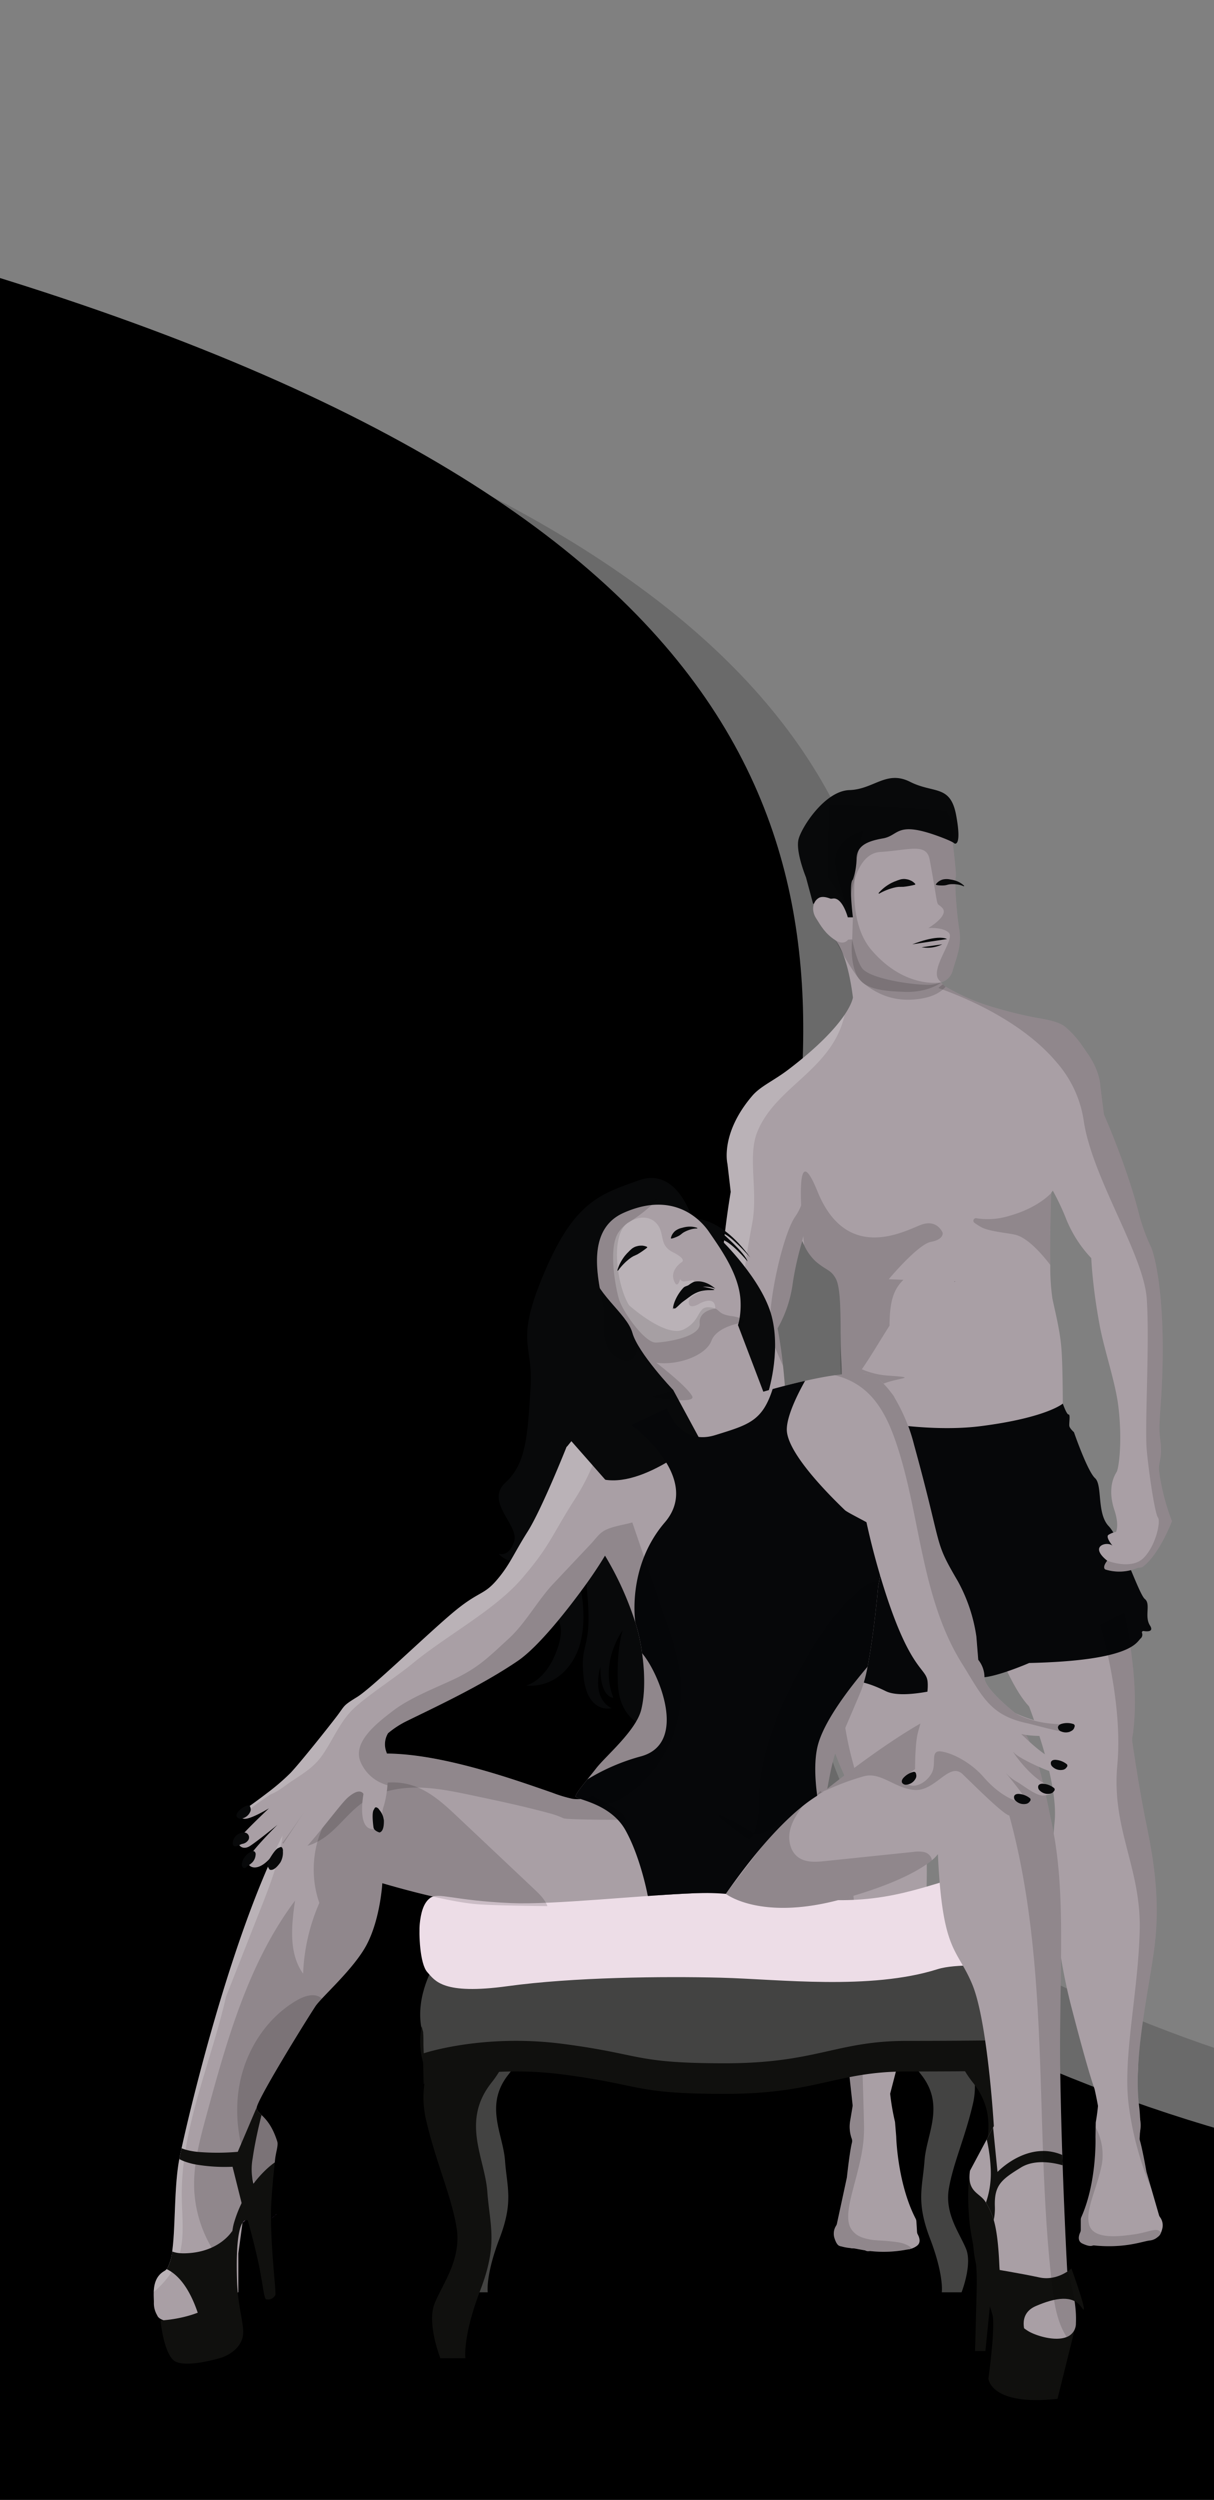 <svg xmlns="http://www.w3.org/2000/svg" xmlns:xlink="http://www.w3.org/1999/xlink" width="375" height="772" viewBox="0 0 375 772">
  <rect x="0" y="0" width="375" height="772" fill="#808080" stroke="none"/>
  <defs>
    <clipPath id="clip-path">
      <rect id="Rectangle_1554" data-name="Rectangle 1554" width="375" height="772" transform="translate(0 600)" fill="#fff" stroke="#707070" stroke-width="1"/>
    </clipPath>
  </defs>
  <g id="Group_618" data-name="Group 618" transform="translate(0 -1165)">
    <g id="Mask_Group_9" data-name="Mask Group 9" transform="translate(0 565)" clip-path="url(#clip-path)">
      <path id="Path_411" data-name="Path 411" d="M-306-2974.511s244.123-102.893,766.919,34.3,89.658,403,325.8,514.465,430.612-32.583,503.854-161.2-30.307-332.688,39.147-378.989,118.7-109.752,281.6-101.178,0,864.3,0,864.3H-306Z" transform="translate(-459 3638.97)" fill="#6a6a6a"/>
      <path id="Path_412" data-name="Path 412" d="M-306-2966.081s271.071-112.182,851.576,37.395,99.555,439.38,361.764,560.909,478.146-35.523,559.472-175.752-33.652-362.722,43.468-413.2,131.806-119.661,312.688-110.313,0,942.329,0,942.329H-306Z" transform="translate(-601 3598.87)"/>
    </g>
    <g id="Group_528" data-name="Group 528" transform="translate(-84.924 1517.832)">
      <g id="mn" transform="translate(306.122 -112.586)">
        <path id="Path_472" data-name="Path 472" d="M740.86,556.22c.014.014.028.037.046.06v.023C740.888,556.266,740.869,556.238,740.86,556.22Z" transform="translate(-634.159 -247.981)" fill="#a99fa5"/>
        <path id="Path_473" data-name="Path 473" d="M761.556,415.993c-1.24,7.466-2.9,12.31-4.752,15.306-6.775,10.927-16.14-2.839-16.993-4.079l-.922-103.7-.06-6.692s1.161,2.461,2.964,6.7c.7,1.631,1.489,3.526,2.346,5.65,4.6,11.361,11.1,29.183,14.988,47.452C762.049,390.34,763.5,404.31,761.556,415.993Z" transform="translate(-633.064 -118.921)" fill="#a99fa5"/>
        <path id="Path_474" data-name="Path 474" d="M739.43,487.979c-1.8,13.8-6.591,33.907-4.715,48.987.17,1.36.263,2.705.3,4.023s.023,2.581-.037,3.834c-.032.793-.078,1.572-.143,2.341-.1,1.3-.235,2.553-.378,3.779-1,8.7-2.507,15.605,2.825,19.32,2.47,1.724,2.157,2.917.484,3.632a0,0,0,0,1,0,0,12.6,12.6,0,0,1-3.857.76c-.184.014-.373.023-.567.032-4.48.2-10.13-.728-11.222-2.618-2.212-3.825.318-8.646,1.263-19.463.4-4.586-.544-11.176-1.373-15.758-.567-3.111-1.078-5.291-1.078-5.291s-1.641-4.037-7.116-25.169-6.6-42.926-5.2-57.366-10.494-42.1-10.494-42.1l-8.208-24.865L685,339.751l23.911-8.411.959,0,2.9,0,1.212,0L715.119,337l10.038,50.047,7.379,36.769s2.079,14.739,4.489,26.362S741.232,474.171,739.43,487.979Z" transform="translate(-604.043 -126.744)" fill="#a99fa5"/>
        <path id="Path_475" data-name="Path 475" d="M609.688,424.206s-9.135,20.776-20.011,5.36a39.726,39.726,0,0,1-3.36-5.876c-.894-1.867-1.793-4-2.692-6.434-3.033-8.194-4.448-18.168-4.816-28.69C577.546,352.912,588.22,311,588.22,311l2.35,12.4Z" transform="translate(-546.738 -115.778)" fill="#a99fa5"/>
        <path id="Path_476" data-name="Path 476" d="M701.189,459.073s-8,5.34-23.444-46.89" transform="translate(-600.132 -170.328)" fill="#a99fa5"/>
        <path id="Path_477" data-name="Path 477" d="M619.42,406.47s-6.213,32.031-4.825,46.461.41,36.239-4.678,57.4c-2.4,9.983-4.517,18.255-6.079,24.205-1.747,6.66-2.807,10.411-2.807,10.411s-.668,1.419,0,9.112c.935,10.808,4.171,12.545,2.1,16.384a3.191,3.191,0,0,1-.986,1.032c-2.254,1.6-7.162,2.373-10,1.908a5.025,5.025,0,0,1-1.244-.346c-1.115-.5-1.337-1.4.143-2.784a10.124,10.124,0,0,1,.885-.733c4.766-3.549,3.8-8.494,2.908-15.5a56.943,56.943,0,0,1-.392-14.227c1.111-9.789-2.185-21.159-5.116-31.709a119.673,119.673,0,0,1-3.692-16.034c-1.756-13.794-.106-26.178,2.12-37.811a126.215,126.215,0,0,0,1.9-18.14c.147-3.871.1-6.434.1-6.434l.332-7.54.9-20.265,2.922-66.049.037-.811,4.724-.982,23.45,3.742,1.42,42.641Z" transform="translate(-550.077 -128.188)" fill="#a99fa5"/>
        <path id="Path_478" data-name="Path 478" d="M627.53,33.223l-3.268,4.6L613.353,53.179l-.5.71s-.009.226-.023.641c-.083,2.668-.378,13.14-.258,21.606a69.141,69.141,0,0,0,.659,10.4c1.272,5.918,2.47,10.522,2.844,16.287s.373,17.707.373,17.707-15.126,13.481-43.134,12.13c-2.936-.138-5.54-.373-7.844-.682-19.656-2.6-17.633-10.434-17.633-10.434s.332-6.144.341-11.066c0-2.53-.124-4.309-.23-6.563-.051-1.208-.1-2.549-.111-4.222-.009-1.065-.014-2.125-.018-3.171-.042-7.213-.143-13.8-1.553-16.255-1.576-2.761-2.636-2.258-6.107-5.176a16.08,16.08,0,0,1-3.6-5.014l-.009-.028c-.387-.793-.59-1.332-.59-1.332l0,.023a94.785,94.785,0,0,0-2.917,12.78,38.347,38.347,0,0,1-4.719,14.223s.922,4.411,1.705,11.6v0c.295,2.747.571,5.895.77,9.36.429,7.623-.521,18.053.369,25.385,1.313,10.817,4.466,18.767,5.392,19.652,2.586,2.475,3.876,6.406,3.484,11.292s1.12,6.623,1.12,6.623a6.524,6.524,0,0,1,2.53.341c1.042.442-.382,3.4-.442,3.53,1.009-1.341,3.922-1.452,4.318.12s-1.627,3.987-1.627,3.987c2.244,1.8,1.175,2.526,1.175,2.526a14.461,14.461,0,0,1-9.545,1.913c-.677-.129-1.221.3-1.913,0-5.95-2.586-12.052-11.494-12.052-11.494a68.047,68.047,0,0,0,.147-15.725,8.98,8.98,0,0,0-.719-2.581,20.432,20.432,0,0,1-1.355-3.447c-1.185-4.724.106-3.484-2.867-12.545-9.678-29.459-10.033-46.572-9.135-50.019a57.692,57.692,0,0,0,1.046-9.881c0-15.052,3.143-32.8,3.143-32.8l-1.009-8.646s-2.36-9.287,7.637-21c2.572-3.014,6.558-4.623,11.121-8.088,9.877-7.512,14.886-13.2,17.417-16.951,2.387-3.549,2.576-5.365,2.576-5.365q-.138-1.092-.29-2.1c-1.867-12.467-5.1-15.569-5.1-15.569l-6.457-13.084,17.689-4.268,21.353,30.413.6.548.627.576s.083.055.244.157a65.263,65.263,0,0,0,15.67,6.623A125.755,125.755,0,0,0,608.62-.14c3.858.622,7,1.387,8.669,2.83a29.657,29.657,0,0,1,5.793,6.72C630.138,20.623,627.53,33.223,627.53,33.223Z" transform="translate(-509.343 74.257)" fill="#a99fa5"/>
        <path id="Path_479" data-name="Path 479" d="M747.413,224.288" transform="translate(-637.692 -69.03)" fill="#a99fa5"/>
        <path id="Path_480" data-name="Path 480" d="M614.93-48.626a5.13,5.13,0,0,1-3.469,3.7,14.665,14.665,0,0,1-3.046.719c-3.06.454-19.023-1.424-21.565-5.167s-3.841-13.7-3.841-13.7L572.226-71c-.278-1.015-3.082-11.8-2.579-18.088.615-7.74,8.888-10.266,18.051-13.278,5.57-1.831,11.534-2.927,16.587.188,4.776,2.943,7.261,1.61,8.807,4.347,2.767,4.919,1.684,8.743,1.684,8.743s1.424,10.877,1.051,11.775.225,10.711,1.11,16.026S615.753-51.771,614.93-48.626Z" transform="translate(-541.822 108.031)" fill="#a99fa5"/>
        <path id="Path_481" data-name="Path 481" d="M640.875-3.487s7.638-3.145,10.727-1.628" transform="translate(-580.255 54.869)" fill="#08090a"/>
        <path id="Path_482" data-name="Path 482" d="M647.09-.2a10.212,10.212,0,0,0,6.374-.9" transform="translate(-583.606 52.481)" fill="#08090a"/>
        <path id="Path_483" data-name="Path 483" d="M549.024,46.14a17.528,17.528,0,0,1-.419,1.738c-4.544,15.661-20.965,20.707-26.519,34.382-3.106,7.66.3,18.223-1.6,28.344-4.162,22.233-7.227,45.636,2.959,94.393a7.654,7.654,0,0,1-.419,4.526,20.431,20.431,0,0,1-1.355-3.447c-1.185-4.724.106-3.484-2.867-12.545-9.678-29.459-10.033-46.572-9.135-50.019a57.692,57.692,0,0,0,1.046-9.881c0-15.052,3.143-32.8,3.143-32.8l-1.009-8.646s-2.36-9.287,7.637-21c2.572-3.014,6.558-4.623,11.121-8.088C541.484,55.579,546.493,49.892,549.024,46.14Z" transform="translate(-509.343 27.014)" fill="#fff" opacity="0.2"/>
        <path id="Path_484" data-name="Path 484" d="M668.761,224.853l.383.014S669.262,224.777,668.761,224.853Z" transform="translate(-595.289 -69.318)" fill="#040405"/>
        <path id="Path_485" data-name="Path 485" d="M591.988,167.629c-5.095,1.945-22.913,11.829-31.9-10.333-4.709-11.609-5.432-4.812-5.05,4.295a15.982,15.982,0,0,1-1.842,3.491c-4.192,5.989-9.731,31.9-7.188,38.117,1.307,3.194,2.5,5.809,3.428,8.006-.782-7.2-1.7-11.6-1.7-11.6a38.342,38.342,0,0,0,4.718-14.224,95.537,95.537,0,0,1,2.915-12.782l0-.023c.117-.512.22-1.015.324-1.509.09,1,.18,1.95.27,2.844l.009.027a16.115,16.115,0,0,0,3.6,5.014c3.469,2.916,4.529,2.417,6.106,5.176,1.411,2.457,1.514,9.044,1.555,16.255.1-.09-.47,11.062.346,15.59-.064,4.548-.328,9.431-.328,9.431s-2.022,7.831,17.634,10.437c-2.39-3.9-6.142-10.347-7.692-14.7-2.359-6.627,19.207-5.953,4.83-6.964a24.459,24.459,0,0,1-8.229-1.971c2.79-4.011,5.906-9.348,8.559-13.478-.015-.3-.023-.6-.013-.9.106-3.171.307-6.568,1.624-9.5a12.317,12.317,0,0,1,2.672-3.748L582.1,184.4s8.986-10.782,13.029-11.533c4.02-.742,3.63-2.788,3.63-2.788S597.078,165.679,591.988,167.629Z" transform="translate(-528.764 -29.6)" fill="#040405" opacity="0.15"/>
        <path id="Path_486" data-name="Path 486" d="M623.386,10.206c-1.6,1.847-4.248,3.331-8.746,3.855-5.712.666-11.275-.454-17.012-5.212-3.13-2.932-8.3-12.984-8.3-12.984l5.176-.252c.638,3.069,1.636,6.8,2.988,8.788C600.037,8.144,616,10.022,619.06,9.569a15.913,15.913,0,0,0,2.853-.642l1.226,1.128S623.225,10.108,623.386,10.206Z" transform="translate(-552.466 54.253)" fill="#040405" opacity="0.15"/>
        <path id="Path_487" data-name="Path 487" d="M705.539,187.88c-2.637-3.437-6.883-8.262-10.6-9.268-2.287-.62-8.289-1-10.823-2.458a20.861,20.861,0,0,1-2-1.28.79.79,0,0,1,.6-1.419,22.35,22.35,0,0,0,10.257-.764c8.819-2.471,12.746-6.91,12.746-6.91l.072.494C705.714,168.943,705.418,179.411,705.539,187.88Z" transform="translate(-602.311 -37.487)" fill="#040405" opacity="0.15"/>
        <path id="Path_488" data-name="Path 488" d="M581.183-81.193c-1.348.818,0,11.65,0,11.65h-1.572s-1.572-5.921-4.38-5.825a20.642,20.642,0,0,0-6.328,1.683L566.69-81.9s-3.291-7.991-2.28-11.81,8.181-14.9,15.706-15.126,11.4-6.256,18.738-2.55,12.46.762,14.227,10.326c1.847,9.994-.524,8.715-.524,8.715s-.207-.467-4.351-2.022c-13.77-5.167-12.6-.449-17.732.449s-8.056,2.359-8.168,6.29A20.271,20.271,0,0,1,581.183-81.193Z" transform="translate(-538.927 112.586)" fill="#08090a"/>
        <path id="Path_489" data-name="Path 489" d="M582-31.165s-3.875-2.527-5.84-1.4-2.359,3.931-.9,6.234,2.808,4.83,6.009,6.851,4.324-.842,4.324-.842" transform="translate(-544.407 69.602)" fill="#a99fa5"/>
        <path id="Path_490" data-name="Path 490" d="M623.06-43.354a5.13,5.13,0,0,1-3.469,3.7,3.186,3.186,0,0,1-1.218-1.379c-1.55-3.769,5.284-11.941,3.513-13.851s-6.391-1.5-6.391-1.5,6.589-3.894,4.316-6.252-.77,1.984-3.876-14.864c-.979-5.312-6.28-2.957-15.266-2.4s-9.531,17.934-9.531,17.934-6.007-9.547-6.344-9.8.112-22.207,0-22.544c-.081-.238,22.58.427,36.427,1.756,2.767,4.919,1.685,8.743,1.685,8.743s1.424,10.877,1.051,11.775.225,10.711,1.11,16.026S623.883-46.5,623.06-43.354Z" transform="translate(-549.952 102.759)" fill="#040405" opacity="0.15"/>
        <path id="Path_491" data-name="Path 491" d="M597.963-77.277s-7.937,24.86,2.546,36.991,21.543,9.839,21.543,9.839-3.965,3.19-11.21,2.965-13.047-.83-15.125-5.435-1.265-10.766-1.265-10.766l.216-6.825s-4.605-8.424-5.391-16.4S597.963-77.277,597.963-77.277Z" transform="translate(-552.412 93.55)" fill="#040405" opacity="0.15"/>
        <path id="Path_492" data-name="Path 492" d="M579.439,310.165a.309.309,0,0,1,.384-.284c3.134.775,25.785,6.13,44.562,3.711,20.218-2.6,25.229-6.947,25.229-6.947s1.2,3.444,1.8,3.369.075,2.814.224,3.578,1.423,1.888,1.423,1.888,4.156,12.056,6.515,14.19.463,10.9,4.218,14.826,9.26,20.959,11.169,22.5-.225,5.358,1.573,8.165c1.239,1.937-.674,1.917-1.98,1.718a.436.436,0,0,0-.476.586,1.529,1.529,0,0,1-.464,1.739c-1.348,1.348-3.257,6.842-34.389,7.546,0,0-11.662,5.072-15.706,4.4l-1.485-4.642-.312,5.466s-19.88,6.851-26.77,3.482-8.162-2.546-13.4-4.418-10.483.9-10.483.9a82.462,82.462,0,0,1,3.445-29.428c1.647-5.524-.508-12.211.224-20.143.822-8.906,2.673-16.929,3.744-23.334A84.268,84.268,0,0,0,579.439,310.165Z" transform="translate(-542.517 -113.43)" fill="#060709"/>
        <path id="Path_493" data-name="Path 493" d="M730.11,159.268c0-.009,0-.018,0-.028l0,.06Z" transform="translate(-628.363 -33.961)" fill="#a99fa5"/>
        <path id="Path_494" data-name="Path 494" d="M769.18,206.642s-3.788,10.112-8.946,14.043c-.6.461-1.231.175-1.853.461a14.464,14.464,0,0,1-9.729.433s-1.212-.452.539-2.733c0,0-2.544-1.862-2.535-3.484s2.857-2.208,4.162-1.148c-.092-.115-2.185-2.645-1.277-3.323a6.481,6.481,0,0,1,2.373-.936s1.051-2.051-.5-6.7-1.24-8.775.673-11.794c.687-1.083,1.844-9.559.525-20.376-.894-7.333-4.314-17.228-5.724-24.735-.636-3.411-1.125-6.531-1.5-9.268v0c-.963-7.176-1.129-11.674-1.129-11.674a38.385,38.385,0,0,1-7.987-12.679,77.515,77.515,0,0,0-3.9-8.167c-1.06-1.968-1.89-3.369-2-3.544l-.009-.023s-.074.562-.253,1.41l3.489-37.387,1.046-11.2a36.62,36.62,0,0,1,7.452,6.978c5.033,6.356,5,11.587,5,11.587l1.092,8.637s7.3,16.476,10.914,31.086a57.9,57.9,0,0,0,3.383,9.347c1.7,3.129,5.457,19.832,3.125,50.747-.719,9.513.235,8,.221,12.868,0,2.415-.876,3.95-.571,6.351A68.257,68.257,0,0,0,769.18,206.642Z" transform="translate(-628.369 22.878)" fill="#a99fa5"/>
        <line id="Line_36" data-name="Line 36" x2="1.647" y2="18.196" transform="translate(40.833 272.811)" fill="none"/>
        <path id="Path_496" data-name="Path 496" d="M730.476,191.482s-3.788,10.112-8.946,14.043c-.6.461-1.231.175-1.853.461a14.465,14.465,0,0,1-9.729.433s-1.212-.452.539-2.733c0,0,7.351,2.954,11.181-.8s5.411-11.365,4.489-12.518S723.392,177,722.7,169.627s.922-32.953,0-46.765c-.811-12.186-13.439-32.091-18.117-48.821a49.932,49.932,0,0,1-1.4-6.5,35.193,35.193,0,0,0-8.277-17.689c-12.458-14.9-34.313-22.154-36.575-23.021a14.26,14.26,0,0,1,1.383-1.143l.627.576s.083.055.244.157a65.264,65.264,0,0,0,15.67,6.623,125.751,125.751,0,0,0,12.688,3.033c3.857.622,7,1.387,8.669,2.83a29.656,29.656,0,0,1,5.793,6.72c5.033,6.356,5,11.587,5,11.587l1.092,8.637s7.3,16.476,10.914,31.086a57.887,57.887,0,0,0,3.383,9.347c1.7,3.129,5.457,19.832,3.125,50.747-.719,9.513.235,8,.221,12.868,0,2.415-.876,3.95-.571,6.351A68.257,68.257,0,0,0,730.476,191.482Z" transform="translate(-589.665 38.039)" fill="#040405" opacity="0.15"/>
        <path id="Path_497" data-name="Path 497" d="M778.2,779.095a8.07,8.07,0,0,1-.4,1.2,2.322,2.322,0,0,1-.8,1.1l-.009.009a1.531,1.531,0,0,1-1.632-.1,2.43,2.43,0,0,1-1.032-1.613,7.21,7.21,0,0,1-.2-1.318c.014.359.018.853.023,1.364,0,.618,0,1.272-.037,1.765-.088,1.3-2.055,1.092-2.438.922a2.833,2.833,0,0,1-1.1-1.848,10.933,10.933,0,0,1-.281-1.576s-.014-.037-.032-.1c-.143-.429-.691-1.949-.567.032.014.212.032.47.064.77.037.369.06.7.069,1,.078,2.622-.8,3.1-1.76,3.1-1.06,0-2.037-1.392-2.484-2.595,0,0,0,0,0-.009-.443-1.2-.885-3.3-.8-.3a3.183,3.183,0,0,1-.009.364,2.927,2.927,0,0,1-4.881,2.037c-1.069-.857-1.148-1.618-1.014-2.111l-.263.5a2.1,2.1,0,0,0-.1.235,3.49,3.49,0,0,1-1.613,2.226h0c-.917.415-2.028.037-3.318-.544-1.756-.793-1.069-2.71-.705-3.48a1.858,1.858,0,0,0,.17-.793V776.2a1.87,1.87,0,0,1,.166-.765c4.729-10.609,4.4-23.883,4.369-24.745v-.092l.055-2.894.028-1.406a2.263,2.263,0,0,1,.032-.309c.092-.525.415-2.378.664-4.895a56.457,56.457,0,0,0,.2-9.48c-.4-5.36-3.175-14.813-4.517-19.15a1.7,1.7,0,0,1,1.442-2.291h14.444a1.645,1.645,0,0,1,1.53,1.807l-.811,19.131-.433,8.84a1.939,1.939,0,0,0,.051.544l1,4.208c.042.175.078.35.106.525a10.124,10.124,0,0,1-.037,3.834c-.055.3-.129.585-.212.871l-.023.083a1.983,1.983,0,0,0,.028,1.18c.023.064.046.134.065.207.793,2.516,1.95,9,2.106,9.867a1.448,1.448,0,0,0,.041.194l1.466,5.074c.009.023.014.032.014.032l2.387,8.254a1.82,1.82,0,0,0,.295.59A4.224,4.224,0,0,1,778.2,779.095Z" transform="translate(-640.396 -330.979)" fill="#a99fa5"/>
        <path id="Path_498" data-name="Path 498" d="M613.676,782.535s0,0-.009,0a11.189,11.189,0,0,1-1.286.645.465.465,0,0,1-.069.032,3.641,3.641,0,0,1-1.2.3c-.954.046-1.774-.5-2.475-2.106-.028-.051-.051-.111-.074-.166a1.528,1.528,0,0,0-.115-.231l-.281-.475a1.545,1.545,0,0,1,.028.779,2.919,2.919,0,0,1-.931,1.479c-1.8,1.724-5,1.065-5.107-2.046v0c-.092-2.788-.355-1.313-.673-.051-.037.147-.074.295-.115.433-.346,1.194-1.152,2.609-2.134,2.876a1.877,1.877,0,0,1-.221.041,1.539,1.539,0,0,1-1.028-.212c-.608-.4-1.032-1.456-.945-3.89v-.106c.12-3.5-.585-.572-.585-.572s0,.124-.014.327c-.06.8-.286,2.839-1.166,3.341a2.9,2.9,0,0,1-1.332.212c-.023,0-.046,0-.069,0a.563.563,0,0,1-.092-.009,1.079,1.079,0,0,1-1.037-.936c-.115-.894-.184-2.314-.212-3.148-.009.908-.157,2.466-1.06,3.056a1.842,1.842,0,0,1-1.272.378.072.072,0,0,0-.018,0c-.673-.115-1.23-.853-1.733-2.406a4.539,4.539,0,0,1,.475-3.876,1.894,1.894,0,0,0,.263-.636l3.056-14.181c.014-.069.023-.134.032-.2.1-.936.9-8.125,1.549-10.628a2.12,2.12,0,0,0-.046-1.221l-.032-.083a10.8,10.8,0,0,1-.475-5.406l.742-4.448a2.294,2.294,0,0,0,.014-.562l-1-9.116-2.051-19.735a1.957,1.957,0,0,1,.147-.986,1.565,1.565,0,0,1,1.286-1.023l3.9-.346,10.729-.945a1.723,1.723,0,0,1,1.608,2.245c-1.083,4.609-3.281,14.647-3.346,20.228a54.35,54.35,0,0,0,.332,6.291,71.052,71.052,0,0,0,1.461,8.517,1.9,1.9,0,0,1,.051.318l.364,4.443c0,.037,0,.064,0,.1.028.89.544,14.665,6.014,25.224a2.04,2.04,0,0,1,.212.779l.2,3.249a1.935,1.935,0,0,0,.226.807C614.575,779.64,615.391,781.553,613.676,782.535Z" transform="translate(-551.864 -329.091)" fill="#a99fa5"/>
        <path id="Path_499" data-name="Path 499" d="M615.976,855.538s0,0-.009,0a4.02,4.02,0,0,1-1.286.645.2.2,0,0,1-.074.028,8.91,8.91,0,0,1-1.2.3.017.017,0,0,1-.014,0,38.151,38.151,0,0,1-11.863.484c-.442-.055-.857-.111-1.249-.171-1.834-.286-3.166-.613-4.042-.687-.023,0-.046,0-.069,0a.563.563,0,0,1-.092-.009,15.031,15.031,0,0,1-3.581-.65.073.073,0,0,0-.018,0l.959-4.715,1.774-2.2,1.019-1.272,4.194-5.208,5.8,3.3,2.438,1.387S619.442,852.791,615.976,855.538Z" transform="translate(-554.164 -402.094)" fill="#a99fa5"/>
        <path id="Path_500" data-name="Path 500" d="M777.692,849.342a3.079,3.079,0,0,1-.525.705l-.009.009A4.358,4.358,0,0,1,774.5,851.3c-2.323.277-7.789,2.521-17.43,1.5h0c-.249-.028-.5-.055-.76-.088-5.715-.691-3.521-3.8-.526-6.374a43,43,0,0,1,5.088-3.65l8.5-5.176,7.775,8.25.4,2.6Z" transform="translate(-640.568 -399.636)" fill="#a99fa5"/>
        <path id="Path_501" data-name="Path 501" d="M783.53,550.107c-1.8,13.8-6.591,33.907-4.715,48.987.17,1.36.263,2.705.3,4.023a10.125,10.125,0,0,1-.037,3.835c-.032.793-.078,1.572-.143,2.341.793,2.516,1.95,9,2.106,9.867a1.44,1.44,0,0,0,.042.194l1.466,5.074a89.894,89.894,0,0,1-3.991-11.356,96.392,96.392,0,0,1-3.023-14.9c-1.023-8.678.221-19.057,1.5-30.109.876-7.581,1.77-15.476,1.959-23.353.4-16.762-6.462-27.911-7.107-43.461a55.716,55.716,0,0,1,.194-7.577c1.844-19.809-5.277-43.212-5.277-43.212l2.456-1.286,4.95-2.595c2.922,13.711,4.369,27.68,2.429,39.364,0,0,2.079,14.739,4.489,26.362S785.332,536.3,783.53,550.107Z" transform="translate(-648.143 -188.872)" fill="#040405" opacity="0.15"/>
        <path id="Path_502" data-name="Path 502" d="M777.8,824.193a2.323,2.323,0,0,1-.8,1.1l-.009.009a4.357,4.357,0,0,1-2.655,1.249c-2.323.276-7.789,2.521-17.43,1.5h0c-.917.415-2.028.037-3.318-.544-1.756-.793-1.069-2.71-.705-3.48a1.858,1.858,0,0,0,.17-.793V820.1a1.871,1.871,0,0,1,.166-.765c4.729-10.609,4.4-23.883,4.369-24.745v-.092l.055-2.894a18.067,18.067,0,0,1,1.972,11.093c-1.383,7.526-5.222,14.131-4,18.9.867,3.346,5.143,3.811,9.158,3.576l.811-.055c1.406-.115,2.747-.295,3.858-.452l.387-.055c.258-.042.507-.083.747-.129,1.424-.258,2.6-.59,3.576-.839.06-.014.12-.028.175-.046,1.387-.346,2.36-.5,3.051.023a1.262,1.262,0,0,1,.148.125A1.208,1.208,0,0,1,777.8,824.193Z" transform="translate(-640.396 -374.879)" fill="#040405" opacity="0.15"/>
        <path id="Path_503" data-name="Path 503" d="M607.306,658.32a3.637,3.637,0,0,1-1.2.295.017.017,0,0,1-.014,0,38.157,38.157,0,0,1-11.863.484,1.867,1.867,0,0,1-.221.041,1.539,1.539,0,0,1-1.028-.212c-1.834-.286-3.166-.613-4.042-.687-.023,0-.046,0-.069,0a.564.564,0,0,1-.092-.009,15.034,15.034,0,0,1-3.581-.65.072.072,0,0,0-.018,0c-.673-.115-1.231-.853-1.733-2.406a4.539,4.539,0,0,1,.475-3.876,1.9,1.9,0,0,0,.263-.636l3.056-14.181c.014-.069.023-.134.032-.2.1-.936.9-8.125,1.549-10.628a2.118,2.118,0,0,0-.046-1.221l-.032-.083a10.8,10.8,0,0,1-.475-5.406L589,614.49a2.3,2.3,0,0,0,.014-.562l-1-9.116-2.051-19.735a1.955,1.955,0,0,1,.147-.986,119.674,119.674,0,0,1-3.692-16.034c-1.756-13.794-.106-26.178,2.12-37.811a126.214,126.214,0,0,0,1.9-18.14c-.894-1.867-1.793-4-2.692-6.434-3.033-8.194-4.448-18.168-4.816-28.69L583.212,475s1.747,12.748,3.659,23.132a103.483,103.483,0,0,0,2.47,10.974,22.359,22.359,0,0,1,.456,8.877c-.7,7.079-2.775,15.776-1.281,25,1.111,6.853,2.069,23.4,2.779,39.742.7,16.066,1.148,31.934,1.263,38.193a42.982,42.982,0,0,1-.94,9.112c-1.212,6.084-3.222,11.808-3.793,16.232a15.072,15.072,0,0,0-.143,2.784,7.74,7.74,0,0,0,.226,1.618,5.412,5.412,0,0,0,.608,1.512,6.276,6.276,0,0,0,2.917,2.521c.194.088.4.17.6.244a17.434,17.434,0,0,0,4.443.857c.226.023.447.041.673.055a58.424,58.424,0,0,1,6.038.567c.147.028.3.055.443.092a8.9,8.9,0,0,1,2.756,1.032,3.755,3.755,0,0,1,.917.774A0,0,0,0,1,607.306,658.32Z" transform="translate(-546.859 -204.194)" fill="#040405" opacity="0.15"/>
      </g>
      <g id="woman" transform="translate(132.393 -81.391)">
        <path id="Path_504" data-name="Path 504" d="M338.342,727.094a23.952,23.952,0,0,0-3.76,18.68c2.426,10.674,6.186,18.679,7.52,26.564s-3.4,13.828-5.337,18.68,1.412,13.343,1.412,13.343h6.109s-.728-5.216,3.639-16.618,2.3-15.768,1.7-24.016-6.463-17.1,1.018-26.564,3.712-16.375,3.712-16.375Z" transform="translate(-241.093 -367.897)" fill="#434342"/>
        <path id="Path_505" data-name="Path 505" d="M653.674,727.094a23.952,23.952,0,0,1,3.76,18.68c-2.426,10.674-6.186,18.679-7.52,26.564s3.4,13.828,5.337,18.68-1.412,13.343-1.412,13.343h-6.109s.728-5.216-3.639-16.618-2.3-15.768-1.7-24.016,6.463-17.1-1.018-26.564-3.712-16.375-3.712-16.375Z" transform="translate(-404.283 -367.897)" fill="#434342"/>
        <path id="Path_506" data-name="Path 506" d="M287.818,571.651v16.67s-17.878.092-33.8-.065c-9.513-.1-18.32-.281-22.2-.627-10.37-.922-28.8-6.452-28.8-6.452s-.6,10.992-4.839,19.011c-3.991,7.554-13.969,16.154-15.868,19.067-3.917,6.01-18.348,29.455-18.117,31.414s3.936,2.512,6.356,10.232c.447,1.424-.525,3.36-.737,6.5,0,0-8.568,10.715-8.425,14.4s-1.539,4.148-1.539,4.148l-1.3,9.6v11.9l-6.913,6.144-4.028,1.281-6.554,2.088s-6.757,0-7.563-2.314a7.291,7.291,0,0,1-1.037-3.858c.028-.793-.092-2.014-.041-3.364.078-2.314.65-5.005,3.323-6.508a2.685,2.685,0,0,0,.936-.963,14.78,14.78,0,0,0,1.512-5.591c.963-7.549.516-19.781,2.162-28.164,1.733-8.817,14.476-64.39,30.99-98.006.29-.59.581-1.175.876-1.751.184-.369.373-.733.562-1.1s.373-.719.562-1.074.378-.71.567-1.06c.175-.332.355-.659.535-.982.207-.373.415-.747.622-1.111.378-.664.751-1.309,1.134-1.945,1.194-2.009,2.406-3.876,3.632-5.581.189-.258.373-.516.562-.765.309-.424.622-.83.936-1.226.1-.134.207-.263.309-.392s.212-.258.313-.387.212-.253.313-.378c.313-.378.627-.742.945-1.092.106-.115.207-.23.313-.346q.221-.242.442-.47c.161-.18.332-.355.507-.525,0,0,0-.009.009-.009.157-.161.313-.318.475-.47s.313-.3.47-.442c.184-.175.373-.346.562-.512.244-.217.493-.424.737-.622.1-.083.2-.157.295-.235a.494.494,0,0,1,.051-.042c.147-.115.295-.23.442-.336s.313-.23.47-.341c.106-.074.212-.147.318-.217s.212-.143.323-.212c.083-.055.166-.106.249-.161.383-.235.765-.452,1.152-.65q.256-.131.512-.249a.939.939,0,0,1,.1-.046c.189-.088.378-.171.567-.244.272-.111.548-.212.834-.313.2-.074.406-.148.618-.212.189-.065.383-.125.581-.184.074-.023.148-.046.221-.065.207-.06.415-.12.627-.175,17.772-4.682,48.074,6.356,61.44,10.96a42.17,42.17,0,0,0,6.273,1.894,11.232,11.232,0,0,0,6.2-.926,3.221,3.221,0,0,0,.484-.3S285.362,558.594,287.818,571.651Z" transform="translate(-132.393 -271.051)" fill="#a99fa5"/>
        <path id="Path_507" data-name="Path 507" d="M491,182.839c.461-.153,9.1-1.786,19.011,11.868,0,0-6.279-7.144-8.7-7.547,0,0,7.221,6.241,7.854,8.757,0,0-5.531-6.683-8.277-6.76,0,0,12.847,12.348,15.766,23.793s-1.306,24.12-1.306,24.12l-10.446.384-2.612-32.185Z" transform="translate(-325.725 -77.804)" fill="#08090a"/>
        <path id="Path_508" data-name="Path 508" d="M423.4,168.017s-4.609-16.07-16.438-11.845-19.895,6.452-29.228,28.459-3.341,21.777-4.263,35.718-1.152,23.159-7.72,29.151,4.263,13.135,2.65,18.2-4.785,3.8-4.785,3.8,5.361,6.683,13.2-2.189,25.809-43.784,35.373-41.594,14.287-8.526,14.287-8.526L422.9,168.04Z" transform="translate(-257.05 -63.12)" fill="#08090a"/>
        <path id="Path_509" data-name="Path 509" d="M390.208,437.7s4.839,1.267,1.267,10.831-9.448,10.716-9.448,10.716,8.872,1.5,14.518-7.835,2.074-23.159,2.074-23.159" transform="translate(-266.976 -210.184)" fill="#08090a"/>
        <path id="Path_510" data-name="Path 510" d="M438.566,451.575s-7.259-2.074-7.72-12.9,1.5-16.477,1.5-16.477-7.329,9.806-2.881,20.855c0,0-4.094.115-4.005-9.563,0,0-3.055,9.416,3.429,12.789,0,0-7.515,1.959-8.667-10.024s3.367-6.8.717-30.072,13.481-12.559,13.481-12.559l12.674,41.364Z" transform="translate(-287.463 -190.187)" fill="#08090a"/>
        <path id="Path_511" data-name="Path 511" d="M511.421,248.593c-.544,8.568-1.991,18.822-3.337,27.123-.83,5.116-1.627,9.49-2.148,12.264-.138.747-.258,1.383-.355,1.88-.166.848-.258,1.313-.258,1.313s-1.3,14.739-3.291,24.864a43.107,43.107,0,0,1-1.931,7.245c-3.06,7.434-7.6,17.32-8.683,21.661-.7,2.77-1.286,5.826-1.618,7.669-.194,1.046-.3,1.7-.3,1.7a15.774,15.774,0,0,0-3.023,1.553,45.61,45.61,0,0,0-4.922,3.558c-.014.009-.023.023-.037.032A93.963,93.963,0,0,0,470.371,370.5a180.817,180.817,0,0,0-11.748,15.154l-.373.525a76.668,76.668,0,0,0-9-.217c-4.507.166-9.674.493-15.08.88-.088-.364-.129-.576-.129-.576s-2.2-11.568-6.812-19.79a18.718,18.718,0,0,0-8.314-7.448c-3.65-1.793-6.881-2.378-7.028-2.853-.189-.6,1.53-2.779,3.576-5.319.9-1.12,1.862-2.3,2.756-3.457,2.917-3.765,12.292-11.6,13.9-18.053,1.277-5.111,1.083-11.7.281-17.454a58.639,58.639,0,0,0-1.894-8.89c-.065-.207-.129-.419-.2-.622a97.878,97.878,0,0,0-9.328-20.578l-.088-.244-1.231-3.443-.9-2.507L409,248.312s6.051-9.683,26.413-15.536c.157-.046.313-.088.47-.134l6.148-2-9.374-9.835-1.687-3.991s-.157,6.452-5.378,4.148-5.531-9.066-4.918-13.213-8.3-25.348,5.839-31.8c.608-.277,1.208-.53,1.793-.756,13.084-5.107,21.256,1.447,24.786,6.6,3.687,5.374,9.42,13.329,9.715,21.468a25.564,25.564,0,0,1-.281,5.056,15.383,15.383,0,0,1-.359,1.687c-.1.341-.166.516-.166.516l7.835,20.587s1.1-.327,2.88-.82c2.42-.668,6.107-1.645,10.02-2.53,3.079-.7,6.3-1.337,9.158-1.733.387-.051.765-.1,1.138-.143a42.525,42.525,0,0,1,7.558-.493,9.275,9.275,0,0,1,1.332.184l.06.014c2.074.442,3.729,1.576,5.766,3.885.023.023.046.051.069.078.369.419.747.876,1.138,1.373.318.392.641.811.977,1.258a4.421,4.421,0,0,1,.512.894s.009.009.009.014C511.712,235.9,511.859,241.7,511.421,248.593Z" transform="translate(-281.517 -72.762)" fill="#a99fa5"/>
        <path id="Path_512" data-name="Path 512" d="M449.1,265.287l-8.142-15.055s-10.946-11.561-12.636-17.706-12.1-12.405-13.173-21.316-8.757,23.581-7.835,33.759-4.3,24.619,8.449,31.532S449.1,265.287,449.1,265.287Z" transform="translate(-280.443 -92.349)" fill="#08090a"/>
        <path id="Path_513" data-name="Path 513" d="M487.178,188.639a7.114,7.114,0,0,0-2.163.332,10.287,10.287,0,0,0-1.952.82,6.064,6.064,0,0,0-.848.619,5,5,0,0,1-.866.561,10.008,10.008,0,0,1-1,.438,5.4,5.4,0,0,1-1.183.348l-.132-.128a3.906,3.906,0,0,1,.46-1.2,4.675,4.675,0,0,1,.782-.956,5.21,5.21,0,0,1,2.214-1.04,10.957,10.957,0,0,1,1.189-.276,5.616,5.616,0,0,1,.6-.069,5.264,5.264,0,0,1,.6-.028,6.456,6.456,0,0,1,2.335.4Z" transform="translate(-319.276 -80.692)" fill="#08090a"/>
        <path id="Path_514" data-name="Path 514" d="M318.594,724.655a30.336,30.336,0,0,0-4.762,23.658c3.072,13.519,7.835,23.659,9.525,33.644s-4.3,17.513-6.759,23.659,1.788,16.9,1.788,16.9h7.737s-.922-6.606,4.609-21.047,2.919-19.972,2.151-30.418-8.186-21.663,1.29-33.644,4.7-20.74,4.7-20.74Z" transform="translate(-229.825 -365.676)" fill="#10100e"/>
        <path id="Path_515" data-name="Path 515" d="M690.2,724.655a30.338,30.338,0,0,1,4.763,23.658c-3.073,13.519-7.835,23.659-9.525,33.644s4.3,17.513,6.76,23.659-1.788,16.9-1.788,16.9h-7.737s.922-6.606-4.609-21.047-2.919-19.972-2.151-30.418,8.186-21.663-1.29-33.644-4.7-20.74-4.7-20.74Z" transform="translate(-421.537 -365.676)" fill="#10100e"/>
        <path id="Path_516" data-name="Path 516" d="M713.093,733.792s-.166,0-.493.009c.1-.318.207-.664.318-1.042Z" transform="translate(-445.194 -374.352)" fill="#08090a"/>
        <path id="Path_517" data-name="Path 517" d="M315,668.577s-6.3,10.447-3.073,20.893l.153,6.606s18.282-6.145,43.016-2.919,21.815,5.991,50.082,5.991,34.413-6.913,56.074-6.913,35.334-.307,35.334-.307l-1.229-7.221s5.531-14.748,2.919-25.963-52.386,7.067-53.923,7.221-91.254-2.151-92.329-1.844S315,668.577,315,668.577Z" transform="translate(-228.686 -332.488)" fill="#434342"/>
        <path id="Path_518" data-name="Path 518" d="M495.356,730.336l1.231,7.222s-13.674.309-35.336.309-27.8,6.913-56.075,6.913-25.348-2.765-50.079-5.991-43.018,2.917-43.018,2.917l-.152-6.6a23.253,23.253,0,0,1-.447-11.172c.12.571.267,1.148.447,1.724l.152,6.6s18.283-6.144,43.018-2.917,21.813,5.992,50.079,5.992,34.414-6.913,56.075-6.913c19.269,0,32.216-.244,34.842-.3C495.665,729.521,495.356,730.336,495.356,730.336Z" transform="translate(-228.687 -369.591)" fill="#10100e"/>
        <path id="Path_519" data-name="Path 519" d="M313.863,627.14c-2.218,1.581-2.931,4.982-3.238,7.9s-.036,12.444,2.345,15.055,4.686,7.067,24.811,4.3,48.085-3.073,65.906-2.612,46.068,3.927,66.828-2.611c6.058-1.908,15.209-.461,24.734-2.919s9.986-28.133,0-28.267-12.692,1.048-23.966,4.455c-7.494,2.264-14.739,4.416-24.042,5.146-16.27,1.278-32.465-2.611-51.081-1.92-17.313.643-44.309,3.659-57.456,3.072C320.786,627.943,316.411,625.324,313.863,627.14Z" transform="translate(-228.426 -312.471)" fill="#eddde7"/>
        <path id="Path_520" data-name="Path 520" d="M679.166,821.5s-1.306,2.3-.691,12.521,2.765,11.138,2.458,23.735-.508,19.049-.508,19.049h3.2l2.919-29.035s-1.229,12.941-.615,18.261-1.383,19.3-1.383,19.3.691,8.526,21.354,6.222l5.416-21.808L690.918,830.41Z" transform="translate(-426.708 -422.193)" fill="#10100e"/>
        <path id="Path_521" data-name="Path 521" d="M624,699.365a4.452,4.452,0,0,1-2.834,4.263c-3.623,1.484-9.7-.438-11.992-1.88-3.3-2.074-8.218-6.761-8.83-20.509-.313-7.024-.949-11.061-1.724-13.743a22.322,22.322,0,0,0-2.41-5.36c0-.009-.009-.014-.014-.023-1.691-3.074-5.918-3-4.918-9.831l5.176-9.674,1.968-3.687.23-.429s-1.88-32.068-6.6-43.59-9.3-9.637-10.683-40.4a9.5,9.5,0,0,1-1.866,1.9c-3.033,2.53-10.536,7.245-27.777,12-25.053,6.909-35.861-1.627-35.861-1.627l8.254-19.057,1.6-3.705L543.232,533.3l1.816,1.719.466.443.124.12.631-.511c4.636-3.738,33.635-26.731,44.779-26.736,1.115,0,2.175.042,3.18.134,12.167,1.069,16.707,8.941,21.247,31.363.051.244.1.484.152.733.152.737.313,1.493.479,2.281.074.341.143.687.217,1.037,0,.023.009.046.014.064.074.36.152.728.226,1.1.069.336.138.677.207,1.028s.134.687.2,1.046q.076.4.152.816c.069.373.134.756.2,1.148.134.793.272,1.622.4,2.5.037.24.069.479.106.724a.359.359,0,0,1,.009.069c.023.138.041.276.06.419s.041.281.06.424c.037.286.078.576.115.871.018.157.042.313.06.47.037.295.074.59.106.889a.363.363,0,0,1,.009.065c.037.29.069.585.1.88.041.369.078.747.12,1.129.014.115.023.235.037.355q.048.5.1,1.009c.046.521.1,1.051.138,1.595.028.295.051.59.074.89.046.581.088,1.18.129,1.793,0,.051,0,.1.009.152q.035.539.069,1.092l.042.747c.023.392.046.793.065,1.2.009.221.023.443.032.668.77,16.513-.318,35.681,0,55.149.143,8.766.373,17.384.631,25.252q.055,1.611.111,3.18c.645,18.772,1.41,32.561,1.41,32.561S624.383,691.839,624,699.365Z" transform="translate(-339.128 -253.357)" fill="#a99fa5"/>
        <path id="Path_522" data-name="Path 522" d="M511.443,339.359c-1.438,8.84-2.761,15.458-2.761,15.458s-1.3,14.739-3.291,24.864c-5.83,6.849-13.78,17.251-15.49,24.8-.982,4.332-.76,9.789-.065,15.034-4.609,2.83-14.315,10.444-27.856,29.787l-.373.525a76.668,76.668,0,0,0-9-.217c-4.507.166-9.674.493-15.08.88-.088-.364-.129-.576-.129-.576s-2.2-11.568-6.812-19.79-15.071-9.434-15.343-10.3c-.189-.6,1.53-2.779,3.576-5.319a63.042,63.042,0,0,1,16.582-7.144c14.748-4.033,5.42-25.994.36-31.819a58.641,58.641,0,0,0-1.894-8.89c-.065-.207-.129-.419-.2-.622l0,0s-2.765-17.089,9.1-30.916-10.291-30.072-10.291-30.072l10.983-5.185s3.747,11.752,14.891,8.3c10.31-3.194,14.55-4.323,17.716-14.223,2.42-.668,6.107-1.645,10.02-2.53-2.051,3.641-5.641,10.66-5.641,15.025,0,6.107,9.526,16.822,17.937,24.888C499.557,332.432,510.756,337.543,511.443,339.359Z" transform="translate(-284.875 -136.406)" fill="#060709"/>
        <path id="Path_523" data-name="Path 523" d="M704.318,906.753s-3.073-6.375,3-8.987,11.445-3.533,14.133.461-3.149-12.059-3.149-12.059-4.3,3.994-9.909,2.765-15.056-2.765-15.056-2.765,3.457,22.046,7.835,21.695S704.318,906.753,704.318,906.753Z" transform="translate(-434.807 -457.057)" fill="#10100e"/>
        <path id="Path_524" data-name="Path 524" d="M713.894,803.359c-2.982-.853-8.655-1.917-12.877.682-5.991,3.687-8.254,5.429-8.065,11.9a17.286,17.286,0,0,1-.341,4.309,22.324,22.324,0,0,0-2.41-5.36,27.718,27.718,0,0,0,1.443-11.006,49.387,49.387,0,0,0-1.2-8.522l1.968-3.687,1.364,13.743s9.254-9.844,20.007-5.245Q713.839,801.789,713.894,803.359Z" transform="translate(-433.118 -406.117)" fill="#10100e"/>
        <path id="Path_525" data-name="Path 525" d="M474.8,207.548s-.622.078-1.562.29c-2.461.553-7.093,2.019-8.347,5.355-1.728,4.609-10.37,7.72-17.053,6.8,0,0,9.1,6.913,11.061,10.255,1.24,2.115-6.577,1.323-12.416.364.157-.046.313-.088.47-.134l6.148-2-9.374-9.835-1.687-3.991s-.157,6.452-5.378,4.148-5.531-9.066-4.918-13.213-8.3-25.348,5.839-31.8c.608-.277,9.784-4.229,10.37-4.455.111.784-4.494,4.839-8.729,7.377-5.755,3.448-3.572,19.546.217,25.537,0,0,11.273,10.139,16.8,7.489s4.153-7.167,7.955-6.867,1.945,2.028,6.849,2.719a13.122,13.122,0,0,1,2.549.562C475.473,206.806,474.8,207.548,474.8,207.548Z" transform="translate(-292.588 -70.597)" fill="#040405" opacity="0.15"/>
        <path id="Path_526" data-name="Path 526" d="M471.89,210.131s-5.194.522-4.83,4.612-10.12,5.761-13.519,5.876-10.312-9.506-11.464-13.6-3.284-16.016,0-20.567,8.7-5.819,11.58-2.708.576,6.683,5.156,8.987,2.622,3.111,2.622,3.111-3.482,2.266-2.374,5.482,1.971-.3,1.971-.3a1.368,1.368,0,0,0,1.555.682c1.21-.164,2.42-.385,2.42-.385a17.823,17.823,0,0,1,3.111,2.871c.518.922-4.436,1.44-4.436,3.975s3.38.4,3.38.4S471.919,205.806,471.89,210.131Z" transform="translate(-298.406 -77.447)" fill="#fff" opacity="0.2"/>
        <path id="Path_527" data-name="Path 527" d="M480.437,233.352s2.88-5.041,6.654-6.366a8.728,8.728,0,0,1,6.423,0s-2.938-2.881-6.539-2.132a8.281,8.281,0,0,0-1.671,1.008c-.5.33-1.176.37-1.616.828C481.741,228.714,480.416,231.713,480.437,233.352Z" transform="translate(-320.03 -100.463)" fill="#08090a"/>
        <path id="Path_528" data-name="Path 528" d="M483.978,232.3c2.105-1.412,3.883-3.525,8.3-3.428s-4.638-1.5-4.638-1.5-6.475,4.608-6.654,6.51S482.579,233.238,483.978,232.3Z" transform="translate(-320.319 -101.888)" fill="#08090a"/>
        <path id="Path_529" data-name="Path 529" d="M443.146,208.449a12.732,12.732,0,0,1,1.229-2.878,14.52,14.52,0,0,1,.876-1.331,7.365,7.365,0,0,1,.508-.624c.181-.2.347-.416.548-.6s.385-.389.575-.592l.618-.566a3.69,3.69,0,0,1,.694-.478,3.269,3.269,0,0,1,.777-.336c.275-.077.551-.147.828-.2a7.034,7.034,0,0,1,.858-.044c.143,0,.284,0,.425.017l.429.085a4.436,4.436,0,0,1,.831.28l.023.23a27.453,27.453,0,0,1-2.445,1.733c-.2.1-.377.24-.574.343s-.412.177-.61.289l-.634.285c-.2.112-.4.236-.6.361s-.381.276-.574.416a6.168,6.168,0,0,0-.556.451,13.232,13.232,0,0,0-1.078.981,17.935,17.935,0,0,0-1.936,2.274Z" transform="translate(-299.926 -87.56)" fill="#08090a"/>
        <path id="Path_530" data-name="Path 530" d="M323.859,561.59c-1.019.065-18.371,0-19.32-.456a26.39,26.39,0,0,0-4.595-1.618c-7.734-2.1-15.582-3.761-23.422-5.42-5.724-1.208-11.49-2.424-17.338-2.443s-11.854,1.24-16.642,4.595c-3.729,2.613-6.526,6.333-9.964,9.323s-8.024,5.3-12.444,4.2a9.186,9.186,0,0,1-3.263-1.567c.29-.59.581-1.175.876-1.751.184-.369.373-.733.562-1.1s.373-.719.562-1.074.378-.71.567-1.06c.175-.332.355-.659.535-.982.207-.373.415-.747.622-1.111.373-.664.751-1.309,1.134-1.945,1.194-2.009,2.406-3.876,3.632-5.581.189-.258.373-.516.562-.765.309-.424.622-.83.936-1.226.1-.134.207-.263.309-.392s.212-.258.313-.387.212-.253.313-.378c.313-.378.627-.742.945-1.092.106-.115.207-.23.313-.346q.221-.242.442-.47c.161-.18.332-.355.507-.525,0,0,0-.009.009-.009.157-.161.313-.318.475-.47s.313-.3.47-.442c.184-.175.373-.346.562-.512.244-.217.493-.424.737-.622.1-.083.2-.157.295-.235a.49.49,0,0,1,.051-.042c.147-.115.295-.23.442-.336s.313-.23.47-.341c.106-.074.212-.147.318-.217s.212-.143.323-.212c.083-.055.166-.106.249-.161.383-.235.765-.452,1.152-.65q.256-.131.512-.249a.94.94,0,0,1,.1-.046c.189-.088.378-.171.567-.244.272-.111.548-.212.834-.313.2-.074.406-.148.618-.212.189-.065.383-.125.581-.184.074-.023.147-.046.221-.065.207-.06.415-.12.627-.175,17.772-4.682,48.074,6.356,61.44,10.96a42.169,42.169,0,0,0,6.273,1.894,11.232,11.232,0,0,0,6.2-.926C318.093,556.6,323.319,559.368,323.859,561.59Z" transform="translate(-177.936 -271.051)" fill="#040405" opacity="0.15"/>
        <path id="Path_531" data-name="Path 531" d="M192.858,853.88a1.8,1.8,0,0,1-.728.636A1.751,1.751,0,0,1,192.858,853.88Z" transform="translate(-164.598 -439.65)" fill="#55325d"/>
        <path id="Path_532" data-name="Path 532" d="M268.628,598.67c-9.513-.1-18.32-.281-22.2-.627-10.37-.922-28.8-6.452-28.8-6.452s-.6,10.992-4.839,19.011c-3.175,6.014-10.149,12.688-13.822,16.633a21.539,21.539,0,0,0-2.046,2.433c-3.793,5.826-17.467,28.021-18.1,31.169a.809.809,0,0,0-.018.244c.088.747.682,1.291,1.516,2.1a17.491,17.491,0,0,1,4.839,8.13,9.757,9.757,0,0,1,0,4.424,5.231,5.231,0,0,1-.733,2.074,28.331,28.331,0,0,0-6.291,6.176c-.106.138-.212.277-.318.419a37.049,37.049,0,0,0-3.641,5.968v0a39.015,39.015,0,0,0-2.346,6.061c-1.341,4.549-.433,12.13-.539,15.757a5.815,5.815,0,0,1-.438-.392A38.819,38.819,0,0,1,159.5,685.675a46.27,46.27,0,0,1,.4-7.236c.171-1.3.387-2.586.631-3.871.724-3.742,1.728-7.452,2.728-11.13,6.328-23.274,12.951-47.166,27.409-66.473-1.106,7.688-2.019,16.246,2.493,22.569a60.3,60.3,0,0,1,5.014-21.855c-3.222-9.052-1.986-20.4,3.885-28s16.707-11.333,25.708-7.978c5.12,1.908,9.241,5.752,13.213,9.5q11.815,11.137,23.62,22.279C266.209,595,267.877,596.615,268.628,598.67Z" transform="translate(-146.999 -281.464)" fill="#040405" opacity="0.15"/>
        <path id="Path_533" data-name="Path 533" d="M192.022,855.26c-.032.041-.06.088-.092.138l.014-.106S191.971,855.283,192.022,855.26Z" transform="translate(-164.49 -440.394)" fill="#10100e"/>
        <path id="Path_534" data-name="Path 534" d="M171.105,831.175c.007,11.855,1.709,24.254,1.344,24.868a2.513,2.513,0,0,1-2.862,1.306c-.641-.2-1.091-5.258-2.17-10.389-1.443-6.865-3.457-13.941-3.457-13.941s-4.033-2.881-3.341,18.55c.3,9.43,2.742,14.492,1.613,17.974-1.437,4.431-6.568,5.876-6.568,5.876S143.8,879.107,140.8,876s-3.8-12.1-3.8-12.1,19.6-.7,22.045-13.135c.529-2.694-.883-11.853.653-17.052,3.843-13.011,12.6-18.627,12.6-18.627S171.1,825.677,171.105,831.175Z" transform="translate(-134.877 -418.734)" fill="#10100e"/>
        <path id="Path_535" data-name="Path 535" d="M302.37,367.176c-1.719,2.862-3.885,6.153-6.627,9.9-4.618,6.328-13.73,18.113-20.279,22.583-11.679,7.969-27.169,15.043-34.912,18.9a28.646,28.646,0,0,0-5.185,3.457,6.586,6.586,0,0,0-.576,5.646c.742,1.761.747,6.36.378,10.42a30.363,30.363,0,0,1-1.069,6.231c-1.152,3.281,0,3.917,0,3.917s.17,4.2-4.033,3.337-2.3-10.771-2.3-10.771-.977-2.3-4.839,1.092-20.163,27.519-23.56,21.827c0,0-1.152-.046.862-3.272,1.553-2.493,6.955-10.683,9.337-14.292-2.35,3.489-7.711,11.319-10.8,14.656-4.033,4.355-6.95,2.535-6.8.5.152-2,8.936-10.706,9.213-10.978-.194.157-6.139,5.01-8.48,6.522-2.383,1.539-4.148-.461-3.457-2,.682-1.512,9.065-9.388,9.328-9.637-.207.124-5.872,3.563-7.757,3.222-.465-.088-.714-.286-.793-.558-.244-.834,1.12-2.36,2.484-3.318.71-.5,2.346-1.673,4.263-3.12.41-.309.83-.631,1.258-.959a67.6,67.6,0,0,0,7.268-6.254c3.226-3.457,11.752-14.172,14.287-17.513s1.728-3.111,6.222-5.876,20.74-18.55,29.151-25.694,9.794-5.531,13.942-10.37,5.185-8.065,9.563-14.979,11.983-26.04,11.983-26.04l1.544-1.917,6.554,7.448,10.337,11.752S309.307,355.621,302.37,367.176Z" transform="translate(-162.96 -158.208)" fill="#a99fa5"/>
        <path id="Path_536" data-name="Path 536" d="M356.9,467.186c-3.609,3.346-8.125,6.079-12.951,6.627-3.65-1.793-6.881-2.378-7.028-2.853-.189-.6,1.53-2.779,3.576-5.318.9-1.12,1.862-2.3,2.756-3.457,2.917-3.765,12.292-11.6,13.9-18.053,1.277-5.111,1.083-11.7.281-17.454a58.645,58.645,0,0,0-1.894-8.89c-.065-.207-.129-.419-.2-.622a97.878,97.878,0,0,0-9.328-20.578l-.088-.244c.014.055.023.115.032.171-.41.682-.843,1.392-1.3,2.12-1.479,2.337-3.235,4.927-5.323,7.784-4.618,6.328-13.73,18.113-20.279,22.583-11.679,7.969-27.169,15.043-34.912,18.9a28.646,28.646,0,0,0-5.185,3.457,6.586,6.586,0,0,0-.576,5.646c.742,1.761.747,6.36.378,10.421a13.63,13.63,0,0,1-1.456-.512,12.454,12.454,0,0,1-6.941-6.927c-2.24-6.028,5.093-11.719,10.208-15.618s12.582-6.805,18.408-9.525c7.867-3.678,10.909-6.889,17.31-12.756,5.074-4.65,8.978-11.868,13.7-16.877q5.835-6.194,11.679-12.384c.714-.76,1.4-1.641,2.134-2.429a8.232,8.232,0,0,1,1.922-1.585c2.4-1.36,6.019-1.774,8.678-2.549q5.185,15.161,10.365,30.317c2,5.844,4.01,11.748,4.595,17.9A40.13,40.13,0,0,1,356.9,467.186Z" transform="translate(-206.553 -187.547)" fill="#040405" opacity="0.15"/>
        <path id="Path_537" data-name="Path 537" d="M293.042,331.84l-1.544,1.917s-7.6,19.126-11.983,26.04-5.415,10.139-9.563,14.979-5.531,3.226-13.942,10.37-24.657,22.929-29.151,25.694-3.687,2.535-6.222,5.876-11.061,14.057-14.287,17.513a70.3,70.3,0,0,1-7.644,6.54c-.3.227-.595.456-.883.672-1.917,1.447-3.553,2.618-4.263,3.12-1.364.959-2.728,2.484-2.484,3.318a25.233,25.233,0,0,0,3.1-2.705,30.6,30.6,0,0,1,2.945-2.2q1.5-1.037,3.007-2.07c2.411-.9,4.494-2.743,6.6-4.134,3.549-2.35,6.839-4.323,9.333-7.89,3.36-4.812,5.535-10.531,9.808-14.55,4.212-3.968,13.4-9.942,17.856-13.631,10.8-8.938,25.566-16.612,34.005-26.42s8.975-12.766,15.852-23.726a67.444,67.444,0,0,0,6.019-11.264Z" transform="translate(-164.015 -158.208)" fill="#fff" opacity="0.2"/>
        <path id="Path_538" data-name="Path 538" d="M579.5,591.949c-3.033,2.53-10.536,7.245-27.777,12-25.053,6.909-35.861-1.627-35.861-1.627l11.03-14.416c3.9-5.466,10.734-12.508,13.4-13.637-1.88,2.544-3.811,5.176-4.558,8.254s-.023,6.738,2.567,8.558c2.327,1.641,5.438,1.415,8.268,1.12q13.619-1.417,27.243-2.83a9.4,9.4,0,0,1,3.254.046,3.173,3.173,0,0,1,2.355,2.046A2.967,2.967,0,0,1,579.5,591.949Z" transform="translate(-339.128 -288.907)" fill="#040405" opacity="0.15"/>
        <path id="Path_539" data-name="Path 539" d="M560.661,426.115c-.166.848-.258,1.314-.258,1.314s-1.3,14.739-3.291,24.864a43.1,43.1,0,0,1-1.931,7.245c-3.06,7.434-7.6,17.32-8.683,21.661-.7,2.77-1.484,6.926-1.815,8.769-.913.71-2.222,1.439-3.125,2.154-1.89,1.489-3.157,1.908-4.922,3.558-.014.009-.023.023-.037.032-1.378,1.3-3.894,1.825-5.116,3.268-1.185,1.4-7.2,6.117-9.5,4.749-21.755-12.912-4.4.132-1.848,1.646,2.139,1.27,3.491-8.28,3.477-10.358a62.956,62.956,0,0,1,1.4-13.43c2.148-10.213,6.489-19.85,11.522-28.994,4.766-8.669,10.273-17.1,17.707-23.629C556.038,427.378,558.421,425.853,560.661,426.115Z" transform="translate(-336.596 -209.017)" fill="#040405" opacity="0.15"/>
        <g id="Group_528-2" data-name="Group 528" transform="translate(0.013 295.401)" opacity="0.2">
          <path id="Path_540" data-name="Path 540" d="M172.217,596.05c-.922,7.674-3.816,15.131-6.674,22.38q-2.171,5.524-4.346,11.038-3.215,8.171-6.434,16.338c-3.632,15.891-9.9,31.349-12.494,47.263-.194,1.184-.369,2.374-.516,3.563a79.889,79.889,0,0,0-.664,11.075c.074,5.789.825,11.8-.585,17.32a19.78,19.78,0,0,1-.968,2.881,19.393,19.393,0,0,1-1.572,2.945,29.531,29.531,0,0,1-5.54,6.176l0,0c.078-2.314.65-5.005,3.323-6.508a2.26,2.26,0,0,0,.659-.576,4.146,4.146,0,0,0,.277-.387,13.59,13.59,0,0,0,1.438-5.047c.028-.18.051-.359.074-.544.959-7.5.521-19.624,2.134-28,0-.055.018-.106.028-.161.147-.742.369-1.816.668-3.18,3.235-14.84,15.2-64.039,30.321-94.826C171.632,597.211,171.922,596.626,172.217,596.05Z" transform="translate(-132.42 -596.05)" fill="#fff"/>
        </g>
        <path id="Path_541" data-name="Path 541" d="M162,879.794s-5.913,20.366-10.941,7.425c-.129-.332-.258-.691-.387-1.069-2.452-7.231-5.484-10.789-8.052-12.559a10.606,10.606,0,0,0-1.562-.9,4.179,4.179,0,0,0,.277-.387,13.591,13.591,0,0,0,1.438-5.047,9.212,9.212,0,0,0,2.387.512,14.54,14.54,0,0,0,1.516.046c10.831-.23,14.716-7,14.716-7Z" transform="translate(-137.065 -443.386)" fill="#10100e"/>
        <path id="Path_542" data-name="Path 542" d="M211.33,851.553l1.069-.843A6.154,6.154,0,0,1,211.33,851.553Z" transform="translate(-174.949 -437.941)" fill="#55325d"/>
        <path id="Path_543" data-name="Path 543" d="M214.065,849.77a.737.737,0,0,0,.06.06l-.475.373A4.616,4.616,0,0,0,214.065,849.77Z" transform="translate(-176.2 -437.434)" fill="#55325d"/>
        <path id="Path_544" data-name="Path 544" d="M194.384,737.719a.808.808,0,0,0-.018.244c.088.747.682,1.29,1.516,2.1a17.491,17.491,0,0,1,4.839,8.13,9.757,9.757,0,0,1,0,4.424,5.231,5.231,0,0,1-.733,2.074,28.332,28.332,0,0,0-6.291,6.176c-4.512-9.25-6.475-19.841-4.659-29.957,1.926-10.766,8.356-20.855,17.836-26.312,2.291-1.318,5.337-2.309,7.42-.687.083.065.161.134.24.2a21.525,21.525,0,0,0-2.046,2.433C208.69,712.375,195.016,734.571,194.384,737.719Z" transform="translate(-162.566 -358.345)" fill="#040405" opacity="0.15"/>
        <path id="Path_545" data-name="Path 545" d="M172.462,801.819a5.134,5.134,0,0,0,.811,1.779l-4.148,5.415-.3-1.221v0l-2.807-11.218a53.437,53.437,0,0,1-11.462-.719A20.775,20.775,0,0,1,151,794.86a12.077,12.077,0,0,1-1.429-.664c0-.055.018-.106.028-.161.147-.742.369-1.816.668-3.18a11.921,11.921,0,0,0,1.249.442,22.353,22.353,0,0,0,3.669.682,72.652,72.652,0,0,0,12.444-.018l5.844-13.711a.808.808,0,0,0-.018.244c.088.747.682,1.291,1.516,2.1-.76,3.01-2.032,8.429-2.733,13.324A18.757,18.757,0,0,0,172.462,801.819Z" transform="translate(-141.653 -398.876)" fill="#10100e"/>
        <path id="Path_546" data-name="Path 546" d="M194.733,609.973a3.788,3.788,0,0,0,.994-2.348,1.075,1.075,0,0,0-.385-1.02,1.111,1.111,0,0,0-1.007.087,5.214,5.214,0,0,0-2.776,3.341,2.138,2.138,0,0,0-.078.884,1,1,0,0,0,.471.723.806.806,0,0,0,1.1-.452A7.648,7.648,0,0,0,194.733,609.973Z" transform="translate(-164.238 -306.291)" fill="#08090a"/>
        <path id="Path_547" data-name="Path 547" d="M186.229,598.273c.671.033,1.492-.6,2.15-.735a2.708,2.708,0,0,0,1.692-1,1.519,1.519,0,0,0-1.087-2.5,2.832,2.832,0,0,0-1.316.214,3.392,3.392,0,0,0-2.274,3.04,1.269,1.269,0,0,0,.194.706.635.635,0,0,0,.642.277" transform="translate(-160.966 -299.556)" fill="#08090a"/>
        <path id="Path_548" data-name="Path 548" d="M191.508,575.807a6.1,6.1,0,0,0-3.045,1.925,2.411,2.411,0,0,0-.479.776,1.109,1.109,0,0,0,.052.889,1.417,1.417,0,0,0,1.509.484,3.56,3.56,0,0,0,2.563-1.983,1.727,1.727,0,0,0,.165-1.155c-.155-.567-.183-.856-.766-.935" transform="translate(-162.327 -289.735)" fill="#08090a"/>
        <path id="Path_549" data-name="Path 549" d="M208.715,608.4c.511-.963,2.239-3.968,3.264-4.34.439-.159.777-.494,1.11-.166a1.542,1.542,0,0,1,.295,1.164,6.081,6.081,0,0,1-.782,3.466c-.77,1.073-2.079,2.694-3.311,2.219C209.291,610.743,208.2,609.363,208.715,608.4Z" transform="translate(-173.466 -304.803)" fill="#08090a"/>
        <path id="Path_550" data-name="Path 550" d="M279.423,583.388c-.16-1.079-.554-4.523.051-5.431.259-.388.332-.858.795-.792a1.54,1.54,0,0,1,.928.761,6.082,6.082,0,0,1,1.429,3.254c.018,1.321-.074,3.4-1.348,3.751C281.277,584.931,279.583,584.466,279.423,583.388Z" transform="translate(-211.512 -290.464)" fill="#08090a"/>
        <path id="Path_551" data-name="Path 551" d="M577.751,566.23l.466.442a15.39,15.39,0,0,0-1.7,1Z" transform="translate(-371.831 -284.572)" fill="#040405" opacity="0.15"/>
        <path id="Path_552" data-name="Path 552" d="M659.572,699.365a4.452,4.452,0,0,1-2.834,4.263c-2.94-4.434-3.844-10.208-4.452-15.352-3.263-27.482-2.9-55.25-4.355-82.885-1.111-21.141-3.341-42.442-8.927-62.795-1.986-.521-9.665-8.171-14.4-12.757-4.185-4.051-8.522,5.554-15.117,4.839-6.208-.673-10.315-5.77-15.647-4.148a78.4,78.4,0,0,0-12,4.535c4.636-3.738,33.635-26.731,44.779-26.736,1.115,0,2.175.042,3.18.134,12.167,1.069,16.707,8.941,21.247,31.363.051.244.1.484.152.733.152.737.313,1.493.479,2.281.074.341.147.687.217,1.037,0,.023.009.046.014.064.078.36.152.724.226,1.1.069.336.138.677.207,1.028s.134.687.2,1.046q.076.4.152.816c.069.373.134.756.2,1.148.134.793.272,1.622.4,2.5.037.24.074.479.106.724a.359.359,0,0,1,.009.069c.023.138.042.276.06.419s.041.281.06.424c.037.286.078.576.115.871.018.157.041.313.06.47.037.295.074.59.106.889a.358.358,0,0,1,.009.065c.032.29.069.585.1.88.041.369.078.747.12,1.129.014.115.023.235.037.355q.048.5.1,1.009c.046.521.1,1.051.138,1.595.028.295.051.59.074.89.041.581.088,1.18.129,1.793,0,.051,0,.1.009.152q.034.539.069,1.092l.041.747c.023.392.046.793.065,1.2.009.221.023.443.032.668.77,16.513-.318,35.681,0,55.149.143,8.766.373,17.384.631,25.252q.055,1.611.111,3.18c.645,18.772,1.41,32.561,1.41,32.561S659.955,691.839,659.572,699.365Z" transform="translate(-374.699 -253.357)" fill="#040405" opacity="0.15"/>
        <path id="Path_553" data-name="Path 553" d="M667.567,397.174a21.6,21.6,0,0,1-3.59.93s-7.273.642-11.347-.432c0,0,6.858,6.922,10.545,8s1.134,3.987-.479,3.835-10.794-4.263-12.255-6.033,4.341,7.259,10.255,9.95c3.7,1.678,1.708,2.959-1.112,3.263-2.194.24-6.2-3.018-8.1-4.142a13.452,13.452,0,0,1-3.919-3.195s6.993,8.328,6.473,8.95c-.961,1.151-6.913-.288-13.114-7.411-3.716-4.269-9.259-7.222-12.9-7.8s-1.5,3.65-2.959,6.531-5.148,5.07-7.6,3.53,2.383-4.609,2.383-4.609-.041-7.641.844-11.135,3.457-11.1,3.033-15.827c-.415-4.669-5.752-2.844-14.633-32.727-.1-.341-.2-.682-.3-1.032-9.065-30.953-8.453-53.384-8.453-53.384l1.862-4.517,1.512-3.659h.037a4.834,4.834,0,0,1,1.332.184l.06.014a12.329,12.329,0,0,1,5.766,3.885c.023.023.046.051.069.078.373.415.756.871,1.138,1.373.493.641.991,1.355,1.489,2.152,0,0,.009.009.009.014a54.162,54.162,0,0,1,5.932,14.453c9.153,33.262,5.839,28.962,13.518,42.1a50.392,50.392,0,0,1,5.719,17.076l.581,7.194a8.61,8.61,0,0,1,1.922,5.531c0,3.457,9.522,10.909,9.522,10.909a35.959,35.959,0,0,0,15.784,3.531C669.99,394.778,668.8,396.049,667.567,397.174Z" transform="translate(-384.657 -133.633)" fill="#a99fa5"/>
        <path id="Path_554" data-name="Path 554" d="M714,569.578a6.1,6.1,0,0,0-3.327-1.383,2.4,2.4,0,0,0-.91.055,1.1,1.1,0,0,0-.7.554,1.416,1.416,0,0,0,.472,1.512,3.561,3.561,0,0,0,3.1.955,1.729,1.729,0,0,0,1.041-.53c.375-.453.594-.642.323-1.164" transform="translate(-443.242 -285.622)" fill="#08090a"/>
        <path id="Path_555" data-name="Path 555" d="M637.581,553.358a6.1,6.1,0,0,0-3.145,1.757,2.41,2.41,0,0,0-.52.749,1.1,1.1,0,0,0,0,.89,1.416,1.416,0,0,0,1.48.565,3.56,3.56,0,0,0,2.668-1.841,1.727,1.727,0,0,0,.228-1.145c-.123-.575-.136-.865-.714-.975" transform="translate(-402.725 -277.633)" fill="#08090a"/>
        <path id="Path_556" data-name="Path 556" d="M743.353,521.042a6.1,6.1,0,0,0-3.6-.156,2.414,2.414,0,0,0-.836.364,1.106,1.106,0,0,0-.465.76,1.416,1.416,0,0,0,.963,1.258,3.56,3.56,0,0,0,3.237-.166,1.728,1.728,0,0,0,.8-.855c.2-.554.338-.807-.1-1.2" transform="translate(-459.131 -260.019)" fill="#08090a"/>
        <path id="Path_557" data-name="Path 557" d="M738.663,546.746a6.1,6.1,0,0,0-3.327-1.382,2.413,2.413,0,0,0-.91.055,1.106,1.106,0,0,0-.7.554,1.417,1.417,0,0,0,.472,1.512,3.56,3.56,0,0,0,3.1.955,1.723,1.723,0,0,0,1.04-.53c.375-.453.595-.642.324-1.164" transform="translate(-456.54 -273.313)" fill="#08090a"/>
        <path id="Path_558" data-name="Path 558" d="M730.163,562.746a6.1,6.1,0,0,0-3.327-1.382,2.418,2.418,0,0,0-.91.055,1.107,1.107,0,0,0-.7.554,1.418,1.418,0,0,0,.472,1.512,3.56,3.56,0,0,0,3.1.955,1.723,1.723,0,0,0,1.04-.53c.375-.453.594-.642.324-1.164" transform="translate(-451.958 -281.939)" fill="#08090a"/>
        <path id="Path_559" data-name="Path 559" d="M661.393,397.125c-1.82.277-11.278-2.426-13.094-2.809-11.637-2.47-13.872-8.409-20.177-18.5s-9.577-21.754-12.1-33.377c-2.4-11.052-4.189-22.27-7.637-33.027-.18-.562-.364-1.125-.553-1.682-1.968-5.807-4.572-11.623-9.1-15.762a20.36,20.36,0,0,0-2.728-2.1,22.528,22.528,0,0,0-7.148-3.023c.387-.051.765-.1,1.138-.143a42.528,42.528,0,0,1,7.558-.493,4.832,4.832,0,0,1,1.332.184l.06.014c2.074.442,3.728,1.576,5.766,3.885.023.023.046.051.069.078.373.415.756.871,1.138,1.373.318.392.641.811.977,1.258a4.423,4.423,0,0,1,.512.894s.009.009.009.014a54.169,54.169,0,0,1,5.932,14.453c9.153,33.262,5.839,28.962,13.518,42.1a50.393,50.393,0,0,1,5.719,17.076l.581,7.194a8.61,8.61,0,0,1,1.922,5.531c0,3.457,9.522,10.909,9.522,10.909s5.1,3.378,14.625,3.457C662.657,394.654,662.624,396,661.393,397.125Z" transform="translate(-378.483 -133.584)" fill="#040405" opacity="0.15"/>
        <path id="Path_560" data-name="Path 560" d="M665.28-42.59a7.136,7.136,0,0,0-2.108-.588,10.322,10.322,0,0,0-2.116-.056,6.093,6.093,0,0,0-1.028.216,4.988,4.988,0,0,1-1.02.155,9.928,9.928,0,0,1-1.088-.011,5.43,5.43,0,0,1-1.221-.169l-.068-.171a3.908,3.908,0,0,1,.915-.907,4.69,4.69,0,0,1,1.106-.549,5.207,5.207,0,0,1,2.445-.036,10.923,10.923,0,0,1,1.2.238,5.511,5.511,0,0,1,.578.185,5.4,5.4,0,0,1,.561.223,6.468,6.468,0,0,1,1.962,1.328Z" transform="translate(-415.02 44.869)" fill="#08090a"/>
        <path id="Path_561" data-name="Path 561" d="M618.207-40.515a12.747,12.747,0,0,1,2.3-2.116,14.522,14.522,0,0,1,1.346-.852,7.4,7.4,0,0,1,.72-.36c.247-.108.488-.236.747-.322s.511-.2.767-.3l.8-.262a3.682,3.682,0,0,1,.83-.149,3.273,3.273,0,0,1,.846.013c.283.043.562.093.837.158a7.062,7.062,0,0,1,.8.313c.129.06.257.12.381.191l.356.254a4.42,4.42,0,0,1,.643.6l-.073.219a27.433,27.433,0,0,1-2.942.573c-.222.014-.443.063-.665.077s-.447-.009-.675.012h-.694c-.232.019-.464.05-.7.082s-.461.094-.694.142a6.306,6.306,0,0,0-.692.183,13.232,13.232,0,0,0-1.386.45,17.9,17.9,0,0,0-2.7,1.275Z" transform="translate(-394.305 44.901)" fill="#08090a"/>
      </g>
    </g>
  </g>
</svg>
